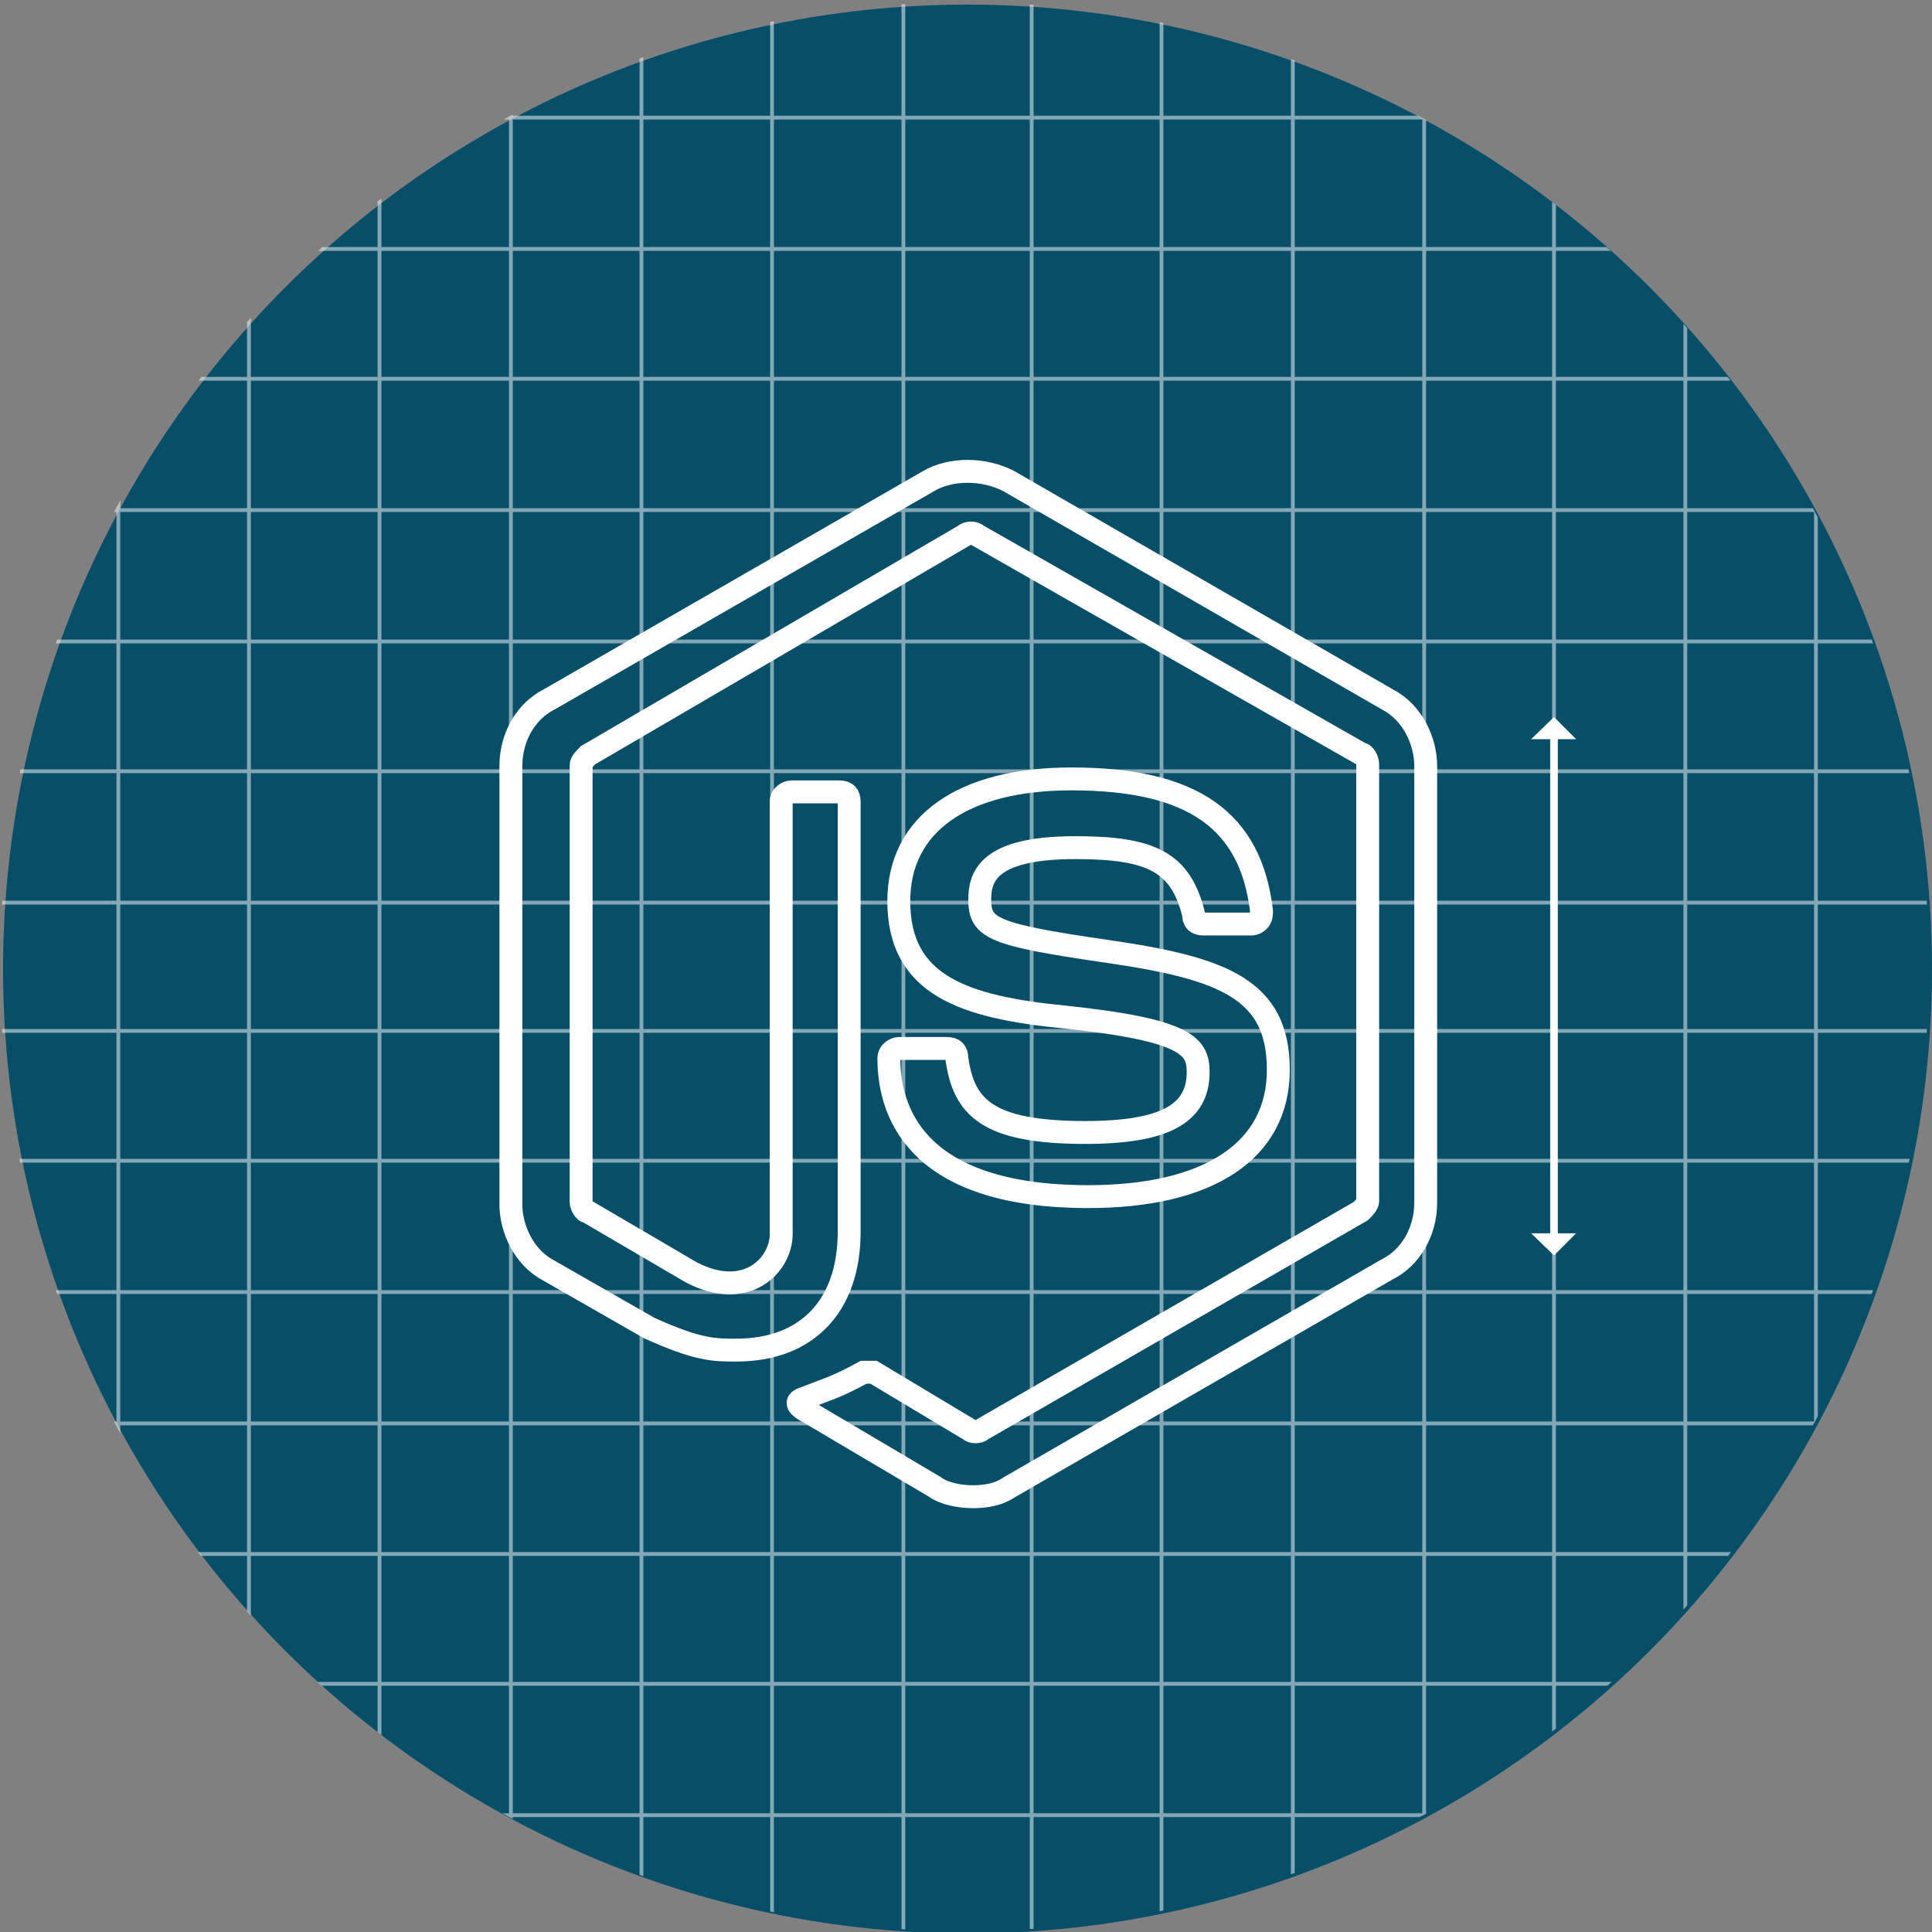 <?xml version="1.0" encoding="utf-8"?>
<!-- Generator: Adobe Illustrator 17.1.0, SVG Export Plug-In . SVG Version: 6.00 Build 0)  -->
<!DOCTYPE svg PUBLIC "-//W3C//DTD SVG 1.1//EN" "http://www.w3.org/Graphics/SVG/1.1/DTD/svg11.dtd">
<svg version="1.1" id="Layer_1" xmlns="http://www.w3.org/2000/svg" xmlns:xlink="http://www.w3.org/1999/xlink" x="0px" y="0px"
	 viewBox="0 0 253 253" enable-background="new 0 0 253 253" xml:space="preserve">
<rect x="0" y="0" width="253" height="253" fill="#808080" stroke="none"/>
<g>
	<g>
		<circle fill="#074E68" cx="126.7" cy="126.9" r="126.3"/>
		<g opacity="0.5" enable-background="new    ">
			<g>
				<g>
					<g>
						<g>
							<defs>
								<circle id="SVGID_1_" cx="126.3" cy="126.6" r="126.3"/>
							</defs>
							<clipPath id="SVGID_2_">
								<use xlink:href="#SVGID_1_"  overflow="visible"/>
							</clipPath>
							<g clip-path="url(#SVGID_2_)">
								<g>
									
										<line fill="none" stroke="#FFFFFF" stroke-width="0.5" stroke-miterlimit="10" x1="220.7" y1="345.7" x2="220.7" y2="-77.7"/>
									
										<line fill="none" stroke="#FFFFFF" stroke-width="0.5" stroke-miterlimit="10" x1="203.5" y1="345.7" x2="203.5" y2="-77.7"/>
									
										<line fill="none" stroke="#FFFFFF" stroke-width="0.5" stroke-miterlimit="10" x1="237.8" y1="345.3" x2="237.8" y2="-78.2"/>
									
										<line fill="none" stroke="#FFFFFF" stroke-width="0.5" stroke-miterlimit="10" x1="254.8" y1="345.7" x2="254.8" y2="-77.7"/>
									
										<line fill="none" stroke="#FFFFFF" stroke-width="0.5" stroke-miterlimit="10" x1="152.1" y1="345.7" x2="152.1" y2="-77.7"/>
									
										<line fill="none" stroke="#FFFFFF" stroke-width="0.5" stroke-miterlimit="10" x1="135.1" y1="345.7" x2="135.1" y2="-77.7"/>
									
										<line fill="none" stroke="#FFFFFF" stroke-width="0.5" stroke-miterlimit="10" x1="169.3" y1="345.3" x2="169.3" y2="-78.2"/>
									
										<line fill="none" stroke="#FFFFFF" stroke-width="0.5" stroke-miterlimit="10" x1="186.5" y1="345.7" x2="186.5" y2="-77.7"/>
									<line fill="none" stroke="#FFFFFF" stroke-width="0.5" stroke-miterlimit="10" x1="84" y1="345.9" x2="84" y2="-77.5"/>
									
										<line fill="none" stroke="#FFFFFF" stroke-width="0.5" stroke-miterlimit="10" x1="66.9" y1="345.9" x2="66.9" y2="-77.5"/>
									
										<line fill="none" stroke="#FFFFFF" stroke-width="0.5" stroke-miterlimit="10" x1="101.1" y1="345.5" x2="101.1" y2="-78"/>
									
										<line fill="none" stroke="#FFFFFF" stroke-width="0.5" stroke-miterlimit="10" x1="118.3" y1="345.9" x2="118.3" y2="-77.5"/>
									
										<line fill="none" stroke="#FFFFFF" stroke-width="0.5" stroke-miterlimit="10" x1="15.5" y1="345.9" x2="15.5" y2="-77.5"/>
									
										<line fill="none" stroke="#FFFFFF" stroke-width="0.5" stroke-miterlimit="10" x1="-1.7" y1="345.9" x2="-1.7" y2="-77.5"/>
									<line fill="none" stroke="#FFFFFF" stroke-width="0.5" stroke-miterlimit="10" x1="32.6" y1="345.5" x2="32.6" y2="-78"/>
									
										<line fill="none" stroke="#FFFFFF" stroke-width="0.5" stroke-miterlimit="10" x1="49.7" y1="345.9" x2="49.7" y2="-77.5"/>
								</g>
								<g>
									
										<line fill="none" stroke="#FFFFFF" stroke-width="0.5" stroke-miterlimit="10" x1="-76.8" y1="220.5" x2="346.7" y2="220.5"/>
									
										<line fill="none" stroke="#FFFFFF" stroke-width="0.5" stroke-miterlimit="10" x1="-76.8" y1="203.5" x2="346.7" y2="203.5"/>
									
										<line fill="none" stroke="#FFFFFF" stroke-width="0.5" stroke-miterlimit="10" x1="-76.4" y1="237.7" x2="347.1" y2="237.7"/>
									
										<line fill="none" stroke="#FFFFFF" stroke-width="0.5" stroke-miterlimit="10" x1="-76.8" y1="254.8" x2="346.7" y2="254.8"/>
									<line fill="none" stroke="#FFFFFF" stroke-width="0.5" stroke-miterlimit="10" x1="-76.8" y1="152" x2="346.7" y2="152"/>
									<line fill="none" stroke="#FFFFFF" stroke-width="0.5" stroke-miterlimit="10" x1="-76.8" y1="135" x2="346.7" y2="135"/>
									
										<line fill="none" stroke="#FFFFFF" stroke-width="0.5" stroke-miterlimit="10" x1="-76.4" y1="169.2" x2="347.1" y2="169.2"/>
									
										<line fill="none" stroke="#FFFFFF" stroke-width="0.5" stroke-miterlimit="10" x1="-76.8" y1="186.4" x2="346.7" y2="186.4"/>
									<line fill="none" stroke="#FFFFFF" stroke-width="0.5" stroke-miterlimit="10" x1="-77" y1="84" x2="346.5" y2="84"/>
									<line fill="none" stroke="#FFFFFF" stroke-width="0.5" stroke-miterlimit="10" x1="-77" y1="66.8" x2="346.5" y2="66.8"/>
									<line fill="none" stroke="#FFFFFF" stroke-width="0.5" stroke-miterlimit="10" x1="-76.6" y1="101" x2="346.9" y2="101"/>
									
										<line fill="none" stroke="#FFFFFF" stroke-width="0.5" stroke-miterlimit="10" x1="-77" y1="118.2" x2="346.5" y2="118.2"/>
									<line fill="none" stroke="#FFFFFF" stroke-width="0.5" stroke-miterlimit="10" x1="-77" y1="15.4" x2="346.5" y2="15.4"/>
									<line fill="none" stroke="#FFFFFF" stroke-width="0.5" stroke-miterlimit="10" x1="-77" y1="-1.8" x2="346.5" y2="-1.8"/>
									
										<line fill="none" stroke="#FFFFFF" stroke-width="0.5" stroke-miterlimit="10" x1="-76.6" y1="32.6" x2="346.9" y2="32.6"/>
									<line fill="none" stroke="#FFFFFF" stroke-width="0.5" stroke-miterlimit="10" x1="-77" y1="49.6" x2="346.5" y2="49.6"/>
								</g>
							</g>
						</g>
					</g>
				</g>
			</g>
		</g>
	</g>
	<g>
		<path fill="none" stroke="#FFFFFF" stroke-width="3" stroke-miterlimit="10" d="M127.4,196c-1.7,0-3.8-0.4-5-1.3l-16.4-9.7
			c-2.5-1.3-1.3-1.7-0.4-2c3.3-1.3,3.8-1.3,7.5-3.3c0.4,0,0.9,0,1.3,0l12.5,7.5c0.4,0.4,1.3,0.4,1.7,0l49.6-28.6
			c0.4-0.4,0.9-0.9,0.9-1.3l0-57.3c0-0.4-0.4-1.3-0.9-1.3l-50.2-28.6c-0.4-0.4-1.3-0.4-1.7,0L77,98.9c-0.4,0.4-0.9,0.9-0.9,1.3
			l0,57.2c0,0.4,0.4,1.3,0.9,1.3l13.5,7.9c7.2,3.8,11.8-0.9,11.8-5v-56.6c0-0.9,0.9-1.3,1.3-1.3h6.3c0.9,0,1.3,0.4,1.3,1.3l0,56.3
			c0,9.7-5.5,15.5-14.8,15.5c-2.9,0-5,0-11.4-2.9l-13.1-7.5c-3.3-1.7-5-5.5-5-8.7v-57.4c0-3.8,2-7.2,5-8.7l49.7-28.6
			c2.9-1.7,7.2-1.7,10.5,0l49.6,28.6c3.3,1.7,5,5.5,5,8.7v57.2c0,3.8-2,7.2-5,8.7l-49.6,28.6C130.8,195.7,129.1,196,127.4,196z"/>
		<path fill="none" stroke="#FFFFFF" stroke-width="3" stroke-miterlimit="10" d="M142.5,156.7c-21.5,0-26.1-10.1-26.1-18.1
			c0-0.9,0.9-1.3,1.3-1.3h6.3c0.9,0,1.3,0.4,1.3,1.3c0.9,6.3,3.8,9.7,16.8,9.7c10.5,0,14.8-2.5,14.8-7.9c0-3.3-1.3-5.5-17.3-7.2
			c-13.5-1.3-21.9-4.2-21.9-15.2c0-10.1,8.4-16,22.6-16c16,0,23.5,5.5,24.9,17.3c0,0.4,0,0.9-0.4,1.3c-0.4,0.4-0.9,0.4-0.9,0.4
			l-6.3,0c-0.9,0-1.3-0.4-1.3-1.3c-1.7-6.8-5.5-8.7-15.5-8.7c-11.4,0-12.5,3.8-12.5,6.8c0,3.8,1.7,4.6,16.8,6.8
			c15.2,2.2,22.3,5,22.3,15.5C167.4,150.7,158.3,156.7,142.5,156.7z"/>
	</g>
	<g>
		<line fill="none" stroke="#FFFFFF" stroke-miterlimit="10" x1="203.5" y1="163" x2="203.5" y2="95.3"/>
		<polygon fill="#FFFFFF" points="203.5,164.4 200.5,161.5 206.4,161.5 		"/>
		<polygon fill="#FFFFFF" points="203.5,93.9 206.4,96.8 200.5,96.8 		"/>
	</g>
</g>
</svg>
